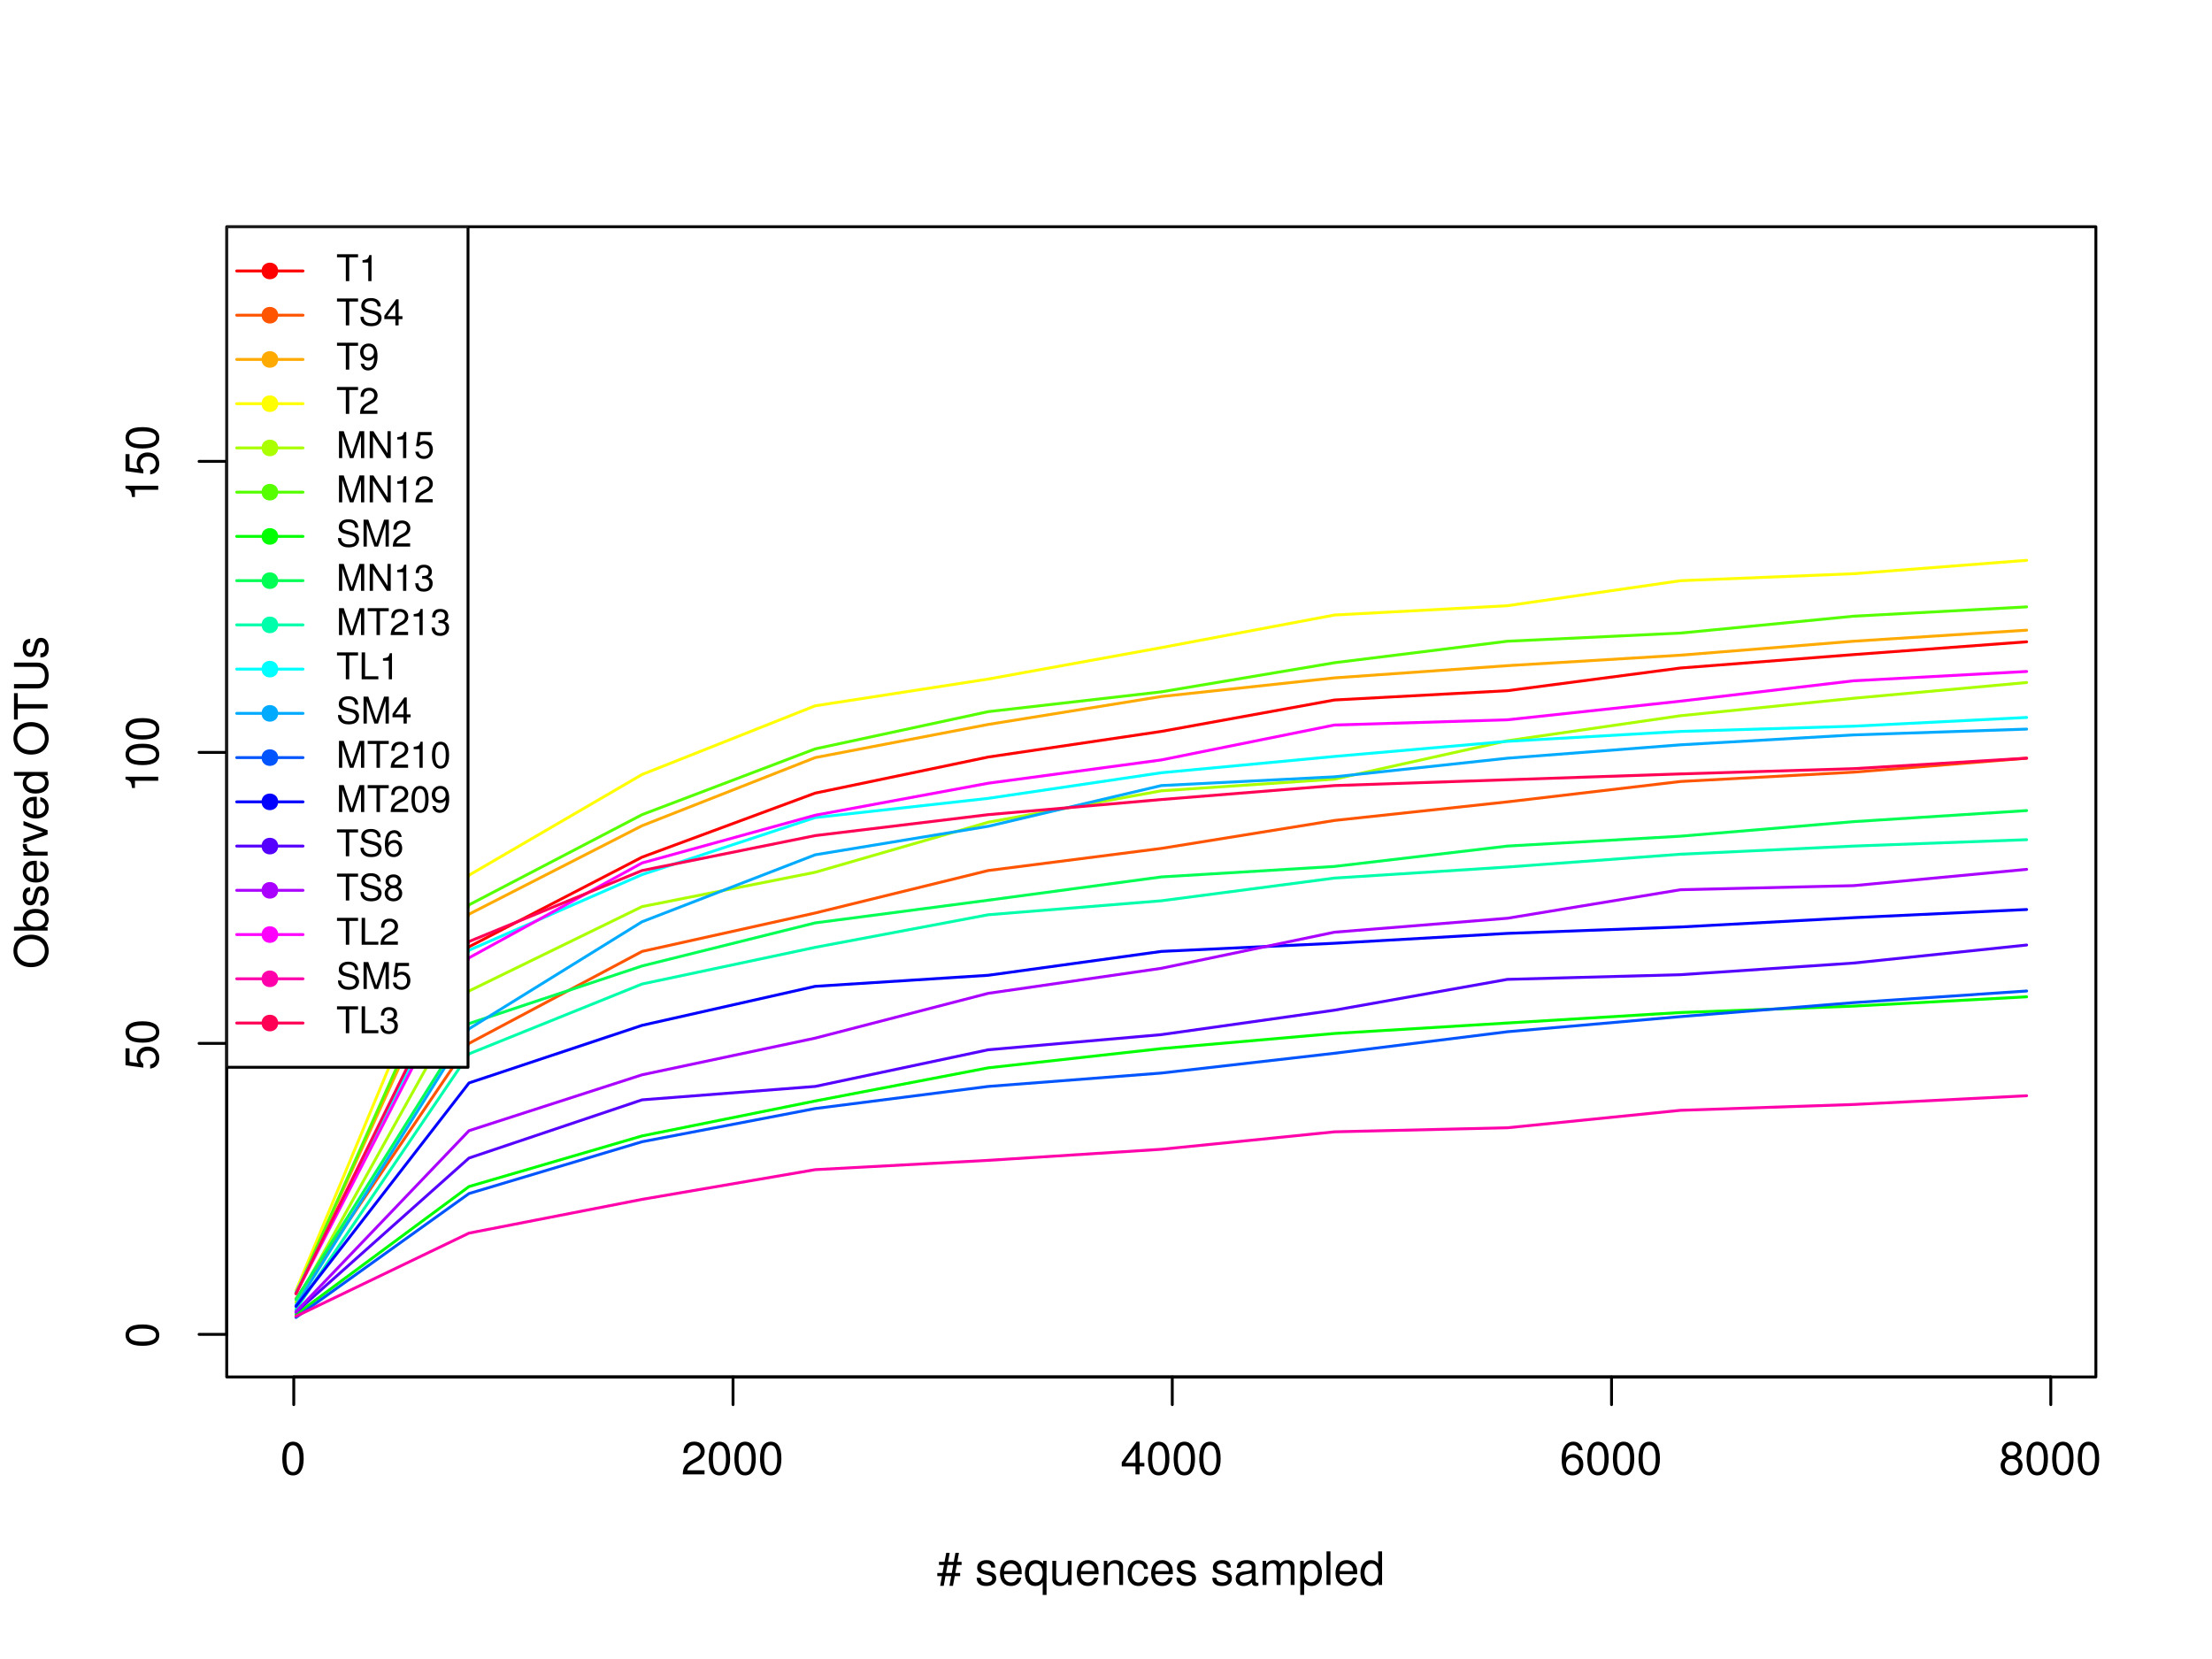 <?xml version="1.0" encoding="UTF-8"?>
<svg xmlns="http://www.w3.org/2000/svg" xmlns:xlink="http://www.w3.org/1999/xlink" width="576pt" height="432pt" viewBox="0 0 576 432" version="1.1">
<defs>
<g>
<symbol overflow="visible" id="glyph0-0">
<path style="stroke:none;" d=""/>
</symbol>
<symbol overflow="visible" id="glyph0-1">
<path style="stroke:none;" d="M 3.297 -8.516 C 2.516 -8.516 1.781 -8.156 1.344 -7.578 C 0.797 -6.828 0.516 -5.688 0.516 -4.109 C 0.516 -1.25 1.469 0.281 3.297 0.281 C 5.094 0.281 6.078 -1.25 6.078 -4.047 C 6.078 -5.703 5.812 -6.797 5.25 -7.578 C 4.812 -8.172 4.109 -8.516 3.297 -8.516 Z M 3.297 -7.578 C 4.438 -7.578 5 -6.422 5 -4.141 C 5 -1.734 4.453 -0.594 3.281 -0.594 C 2.156 -0.594 1.594 -1.781 1.594 -4.109 C 1.594 -6.438 2.156 -7.578 3.297 -7.578 Z M 3.297 -7.578 "/>
</symbol>
<symbol overflow="visible" id="glyph0-2">
<path style="stroke:none;" d="M 6.078 -1.047 L 1.594 -1.047 C 1.703 -1.734 2.094 -2.188 3.125 -2.797 L 4.328 -3.438 C 5.516 -4.094 6.125 -4.969 6.125 -6.016 C 6.125 -6.719 5.844 -7.375 5.344 -7.844 C 4.844 -8.297 4.219 -8.516 3.406 -8.516 C 2.328 -8.516 1.531 -8.125 1.062 -7.406 C 0.75 -6.953 0.625 -6.422 0.594 -5.562 L 1.656 -5.562 C 1.688 -6.125 1.766 -6.484 1.906 -6.75 C 2.188 -7.266 2.734 -7.578 3.375 -7.578 C 4.328 -7.578 5.047 -6.906 5.047 -5.984 C 5.047 -5.312 4.656 -4.734 3.906 -4.312 L 2.797 -3.688 C 1.016 -2.672 0.5 -1.875 0.406 0 L 6.078 0 L 6.078 -1.047 Z M 6.078 -1.047 "/>
</symbol>
<symbol overflow="visible" id="glyph0-3">
<path style="stroke:none;" d="M 3.922 -2.047 L 3.922 0 L 4.984 0 L 4.984 -2.047 L 6.234 -2.047 L 6.234 -2.984 L 4.984 -2.984 L 4.984 -8.516 L 4.203 -8.516 L 0.344 -3.156 L 0.344 -2.047 L 3.922 -2.047 Z M 3.922 -2.984 L 1.266 -2.984 L 3.922 -6.703 L 3.922 -2.984 Z M 3.922 -2.984 "/>
</symbol>
<symbol overflow="visible" id="glyph0-4">
<path style="stroke:none;" d="M 5.969 -6.281 C 5.766 -7.688 4.859 -8.516 3.562 -8.516 C 2.625 -8.516 1.781 -8.047 1.281 -7.297 C 0.75 -6.469 0.516 -5.422 0.516 -3.875 C 0.516 -2.453 0.734 -1.531 1.234 -0.781 C 1.688 -0.094 2.438 0.281 3.375 0.281 C 4.984 0.281 6.156 -0.922 6.156 -2.594 C 6.156 -4.172 5.078 -5.297 3.547 -5.297 C 2.719 -5.297 2.047 -4.969 1.594 -4.344 C 1.609 -6.422 2.281 -7.578 3.484 -7.578 C 4.234 -7.578 4.75 -7.109 4.922 -6.281 L 5.969 -6.281 Z M 3.422 -4.359 C 4.438 -4.359 5.078 -3.641 5.078 -2.516 C 5.078 -1.438 4.359 -0.656 3.391 -0.656 C 2.406 -0.656 1.656 -1.469 1.656 -2.562 C 1.656 -3.625 2.375 -4.359 3.422 -4.359 Z M 3.422 -4.359 "/>
</symbol>
<symbol overflow="visible" id="glyph0-5">
<path style="stroke:none;" d="M 4.688 -4.469 C 5.562 -5 5.859 -5.438 5.859 -6.234 C 5.859 -7.578 4.812 -8.516 3.297 -8.516 C 1.797 -8.516 0.75 -7.578 0.75 -6.234 C 0.75 -5.453 1.031 -5.016 1.891 -4.469 C 0.922 -4.016 0.438 -3.297 0.438 -2.359 C 0.438 -0.797 1.625 0.281 3.297 0.281 C 4.984 0.281 6.156 -0.797 6.156 -2.359 C 6.156 -3.297 5.672 -4.016 4.688 -4.469 Z M 3.297 -7.578 C 4.203 -7.578 4.781 -7.047 4.781 -6.219 C 4.781 -5.422 4.188 -4.891 3.297 -4.891 C 2.406 -4.891 1.828 -5.422 1.828 -6.234 C 1.828 -7.047 2.406 -7.578 3.297 -7.578 Z M 3.297 -4.016 C 4.359 -4.016 5.078 -3.344 5.078 -2.344 C 5.078 -1.328 4.359 -0.656 3.281 -0.656 C 2.25 -0.656 1.531 -1.344 1.531 -2.344 C 1.531 -3.344 2.25 -4.016 3.297 -4.016 Z M 3.297 -4.016 "/>
</symbol>
<symbol overflow="visible" id="glyph0-6">
<path style="stroke:none;" d="M 5.812 -8.359 L 4.891 -8.359 L 4.469 -6.016 L 2.969 -6.016 L 3.406 -8.359 L 2.5 -8.359 L 2.062 -6.016 L 0.609 -6.016 L 0.609 -5.203 L 1.906 -5.203 L 1.531 -3.109 L 0.172 -3.109 L 0.172 -2.297 L 1.375 -2.297 L 0.922 0.234 L 1.844 0.234 L 2.297 -2.297 L 3.797 -2.297 L 3.344 0.234 L 4.25 0.234 L 4.719 -2.297 L 6.125 -2.297 L 6.125 -3.109 L 4.859 -3.109 L 5.234 -5.203 L 6.5 -5.203 L 6.5 -6.016 L 5.391 -6.016 L 5.812 -8.359 Z M 4.312 -5.203 L 3.953 -3.109 L 2.453 -3.109 L 2.828 -5.203 L 4.312 -5.203 Z M 4.312 -5.203 "/>
</symbol>
<symbol overflow="visible" id="glyph0-7">
<path style="stroke:none;" d=""/>
</symbol>
<symbol overflow="visible" id="glyph0-8">
<path style="stroke:none;" d="M 5.25 -4.531 C 5.25 -5.766 4.422 -6.469 2.969 -6.469 C 1.516 -6.469 0.562 -5.719 0.562 -4.547 C 0.562 -3.562 1.062 -3.094 2.562 -2.734 L 3.484 -2.516 C 4.188 -2.344 4.469 -2.094 4.469 -1.625 C 4.469 -1.047 3.875 -0.641 3 -0.641 C 2.453 -0.641 2 -0.797 1.75 -1.062 C 1.594 -1.25 1.531 -1.422 1.469 -1.875 L 0.406 -1.875 C 0.453 -0.422 1.266 0.281 2.922 0.281 C 4.5 0.281 5.516 -0.5 5.516 -1.719 C 5.516 -2.656 4.984 -3.172 3.734 -3.469 L 2.766 -3.703 C 1.953 -3.891 1.609 -4.156 1.609 -4.594 C 1.609 -5.172 2.125 -5.547 2.938 -5.547 C 3.75 -5.547 4.172 -5.203 4.203 -4.531 L 5.25 -4.531 Z M 5.25 -4.531 "/>
</symbol>
<symbol overflow="visible" id="glyph0-9">
<path style="stroke:none;" d="M 6.156 -2.812 C 6.156 -3.766 6.078 -4.344 5.906 -4.812 C 5.5 -5.844 4.531 -6.469 3.359 -6.469 C 1.609 -6.469 0.484 -5.125 0.484 -3.062 C 0.484 -1 1.578 0.281 3.344 0.281 C 4.781 0.281 5.766 -0.547 6.031 -1.906 L 5.016 -1.906 C 4.734 -1.078 4.172 -0.641 3.375 -0.641 C 2.734 -0.641 2.203 -0.938 1.859 -1.469 C 1.625 -1.828 1.531 -2.188 1.531 -2.812 L 6.156 -2.812 Z M 1.547 -3.625 C 1.625 -4.781 2.344 -5.547 3.344 -5.547 C 4.328 -5.547 5.094 -4.734 5.094 -3.703 C 5.094 -3.672 5.094 -3.641 5.078 -3.625 L 1.547 -3.625 Z M 1.547 -3.625 "/>
</symbol>
<symbol overflow="visible" id="glyph0-10">
<path style="stroke:none;" d="M 5.938 2.609 L 5.938 -6.281 L 5.047 -6.281 L 5.047 -5.453 C 4.578 -6.109 3.875 -6.469 3.047 -6.469 C 1.391 -6.469 0.312 -5.109 0.312 -3.031 C 0.312 -0.984 1.344 0.281 3 0.281 C 3.875 0.281 4.469 -0.031 4.938 -0.719 L 4.938 2.609 L 5.938 2.609 Z M 3.188 -5.531 C 4.266 -5.531 4.938 -4.578 4.938 -3.062 C 4.938 -1.625 4.25 -0.656 3.188 -0.656 C 2.094 -0.656 1.359 -1.625 1.359 -3.094 C 1.359 -4.547 2.094 -5.531 3.188 -5.531 Z M 3.188 -5.531 "/>
</symbol>
<symbol overflow="visible" id="glyph0-11">
<path style="stroke:none;" d="M 5.781 0 L 5.781 -6.281 L 4.781 -6.281 L 4.781 -2.719 C 4.781 -1.438 4.109 -0.594 3.078 -0.594 C 2.281 -0.594 1.781 -1.078 1.781 -1.844 L 1.781 -6.281 L 0.781 -6.281 L 0.781 -1.438 C 0.781 -0.391 1.562 0.281 2.781 0.281 C 3.703 0.281 4.297 -0.047 4.891 -0.875 L 4.891 0 L 5.781 0 Z M 5.781 0 "/>
</symbol>
<symbol overflow="visible" id="glyph0-12">
<path style="stroke:none;" d="M 0.844 -6.281 L 0.844 0 L 1.844 0 L 1.844 -3.469 C 1.844 -4.75 2.516 -5.594 3.547 -5.594 C 4.344 -5.594 4.844 -5.109 4.844 -4.359 L 4.844 0 L 5.844 0 L 5.844 -4.75 C 5.844 -5.797 5.062 -6.469 3.859 -6.469 C 2.922 -6.469 2.312 -6.109 1.766 -5.234 L 1.766 -6.281 L 0.844 -6.281 Z M 0.844 -6.281 "/>
</symbol>
<symbol overflow="visible" id="glyph0-13">
<path style="stroke:none;" d="M 5.656 -4.172 C 5.609 -4.781 5.469 -5.188 5.234 -5.531 C 4.797 -6.125 4.047 -6.469 3.172 -6.469 C 1.469 -6.469 0.375 -5.125 0.375 -3.031 C 0.375 -1.016 1.453 0.281 3.156 0.281 C 4.656 0.281 5.609 -0.625 5.719 -2.156 L 4.719 -2.156 C 4.547 -1.156 4.031 -0.641 3.188 -0.641 C 2.078 -0.641 1.422 -1.547 1.422 -3.031 C 1.422 -4.609 2.062 -5.547 3.156 -5.547 C 4 -5.547 4.531 -5.047 4.641 -4.172 L 5.656 -4.172 Z M 5.656 -4.172 "/>
</symbol>
<symbol overflow="visible" id="glyph0-14">
<path style="stroke:none;" d="M 6.422 -0.594 C 6.312 -0.562 6.266 -0.562 6.203 -0.562 C 5.859 -0.562 5.656 -0.75 5.656 -1.062 L 5.656 -4.75 C 5.656 -5.875 4.844 -6.469 3.297 -6.469 C 2.391 -6.469 1.625 -6.203 1.219 -5.734 C 0.922 -5.406 0.797 -5.047 0.781 -4.422 L 1.781 -4.422 C 1.875 -5.203 2.328 -5.547 3.266 -5.547 C 4.156 -5.547 4.672 -5.203 4.672 -4.609 L 4.672 -4.344 C 4.672 -3.922 4.422 -3.75 3.625 -3.641 C 2.203 -3.469 1.984 -3.422 1.609 -3.266 C 0.875 -2.969 0.5 -2.406 0.5 -1.578 C 0.5 -0.438 1.297 0.281 2.562 0.281 C 3.359 0.281 4 0 4.703 -0.641 C 4.781 -0.016 5.094 0.281 5.734 0.281 C 5.938 0.281 6.094 0.25 6.422 0.172 L 6.422 -0.594 Z M 4.672 -1.984 C 4.672 -1.641 4.578 -1.438 4.266 -1.156 C 3.859 -0.797 3.375 -0.594 2.781 -0.594 C 2 -0.594 1.547 -0.969 1.547 -1.609 C 1.547 -2.266 1.984 -2.609 3.062 -2.766 C 4.109 -2.906 4.328 -2.953 4.672 -3.109 L 4.672 -1.984 Z M 4.672 -1.984 "/>
</symbol>
<symbol overflow="visible" id="glyph0-15">
<path style="stroke:none;" d="M 0.844 -6.281 L 0.844 0 L 1.844 0 L 1.844 -3.953 C 1.844 -4.859 2.516 -5.594 3.328 -5.594 C 4.062 -5.594 4.484 -5.141 4.484 -4.328 L 4.484 0 L 5.5 0 L 5.5 -3.953 C 5.5 -4.859 6.156 -5.594 6.969 -5.594 C 7.703 -5.594 8.141 -5.125 8.141 -4.328 L 8.141 0 L 9.141 0 L 9.141 -4.719 C 9.141 -5.844 8.5 -6.469 7.312 -6.469 C 6.484 -6.469 5.969 -6.219 5.391 -5.516 C 5.016 -6.188 4.516 -6.469 3.703 -6.469 C 2.859 -6.469 2.297 -6.156 1.766 -5.406 L 1.766 -6.281 L 0.844 -6.281 Z M 0.844 -6.281 "/>
</symbol>
<symbol overflow="visible" id="glyph0-16">
<path style="stroke:none;" d="M 0.641 2.609 L 1.656 2.609 L 1.656 -0.656 C 2.188 -0.016 2.766 0.281 3.594 0.281 C 5.203 0.281 6.281 -1.031 6.281 -3.031 C 6.281 -5.141 5.25 -6.469 3.578 -6.469 C 2.719 -6.469 2.047 -6.078 1.578 -5.344 L 1.578 -6.281 L 0.641 -6.281 L 0.641 2.609 Z M 3.406 -5.531 C 4.516 -5.531 5.234 -4.562 5.234 -3.062 C 5.234 -1.625 4.5 -0.656 3.406 -0.656 C 2.359 -0.656 1.656 -1.625 1.656 -3.094 C 1.656 -4.578 2.359 -5.531 3.406 -5.531 Z M 3.406 -5.531 "/>
</symbol>
<symbol overflow="visible" id="glyph0-17">
<path style="stroke:none;" d="M 1.828 -8.75 L 0.812 -8.75 L 0.812 0 L 1.828 0 L 1.828 -8.75 Z M 1.828 -8.75 "/>
</symbol>
<symbol overflow="visible" id="glyph0-18">
<path style="stroke:none;" d="M 5.938 -8.75 L 4.938 -8.75 L 4.938 -5.5 C 4.531 -6.125 3.859 -6.469 3.016 -6.469 C 1.375 -6.469 0.312 -5.156 0.312 -3.156 C 0.312 -1.031 1.359 0.281 3.047 0.281 C 3.906 0.281 4.516 -0.047 5.047 -0.828 L 5.047 0 L 5.938 0 L 5.938 -8.75 Z M 3.188 -5.531 C 4.266 -5.531 4.938 -4.578 4.938 -3.078 C 4.938 -1.625 4.25 -0.656 3.188 -0.656 C 2.094 -0.656 1.359 -1.625 1.359 -3.094 C 1.359 -4.562 2.094 -5.531 3.188 -5.531 Z M 3.188 -5.531 "/>
</symbol>
<symbol overflow="visible" id="glyph1-0">
<path style="stroke:none;" d=""/>
</symbol>
<symbol overflow="visible" id="glyph1-1">
<path style="stroke:none;" d="M -8.516 -3.297 C -8.516 -2.516 -8.156 -1.781 -7.578 -1.344 C -6.828 -0.797 -5.688 -0.516 -4.109 -0.516 C -1.25 -0.516 0.281 -1.469 0.281 -3.297 C 0.281 -5.094 -1.25 -6.078 -4.047 -6.078 C -5.703 -6.078 -6.797 -5.812 -7.578 -5.25 C -8.172 -4.812 -8.516 -4.109 -8.516 -3.297 Z M -7.578 -3.297 C -7.578 -4.438 -6.422 -5 -4.141 -5 C -1.734 -5 -0.594 -4.453 -0.594 -3.281 C -0.594 -2.156 -1.781 -1.594 -4.109 -1.594 C -6.438 -1.594 -7.578 -2.156 -7.578 -3.297 Z M -7.578 -3.297 "/>
</symbol>
<symbol overflow="visible" id="glyph1-2">
<path style="stroke:none;" d="M -8.516 -5.719 L -8.516 -1.312 L -3.875 -0.688 L -3.875 -1.656 C -4.469 -2.141 -4.672 -2.562 -4.672 -3.219 C -4.672 -4.359 -3.891 -5.078 -2.625 -5.078 C -1.406 -5.078 -0.656 -4.375 -0.656 -3.219 C -0.656 -2.297 -1.125 -1.734 -2.094 -1.469 L -2.094 -0.422 C -1.391 -0.562 -1.062 -0.688 -0.75 -0.938 C -0.094 -1.422 0.281 -2.281 0.281 -3.234 C 0.281 -4.953 -0.969 -6.156 -2.766 -6.156 C -4.453 -6.156 -5.609 -5.047 -5.609 -3.406 C -5.609 -2.812 -5.453 -2.328 -5.094 -1.844 L -7.469 -2.172 L -7.469 -5.719 L -8.516 -5.719 Z M -8.516 -5.719 "/>
</symbol>
<symbol overflow="visible" id="glyph1-3">
<path style="stroke:none;" d="M -6.062 -3.109 L 0 -3.109 L 0 -4.156 L -8.516 -4.156 L -8.516 -3.469 C -7.203 -3.094 -7.016 -2.859 -6.812 -1.219 L -6.062 -1.219 L -6.062 -3.109 Z M -6.062 -3.109 "/>
</symbol>
<symbol overflow="visible" id="glyph1-4">
<path style="stroke:none;" d="M -8.891 -4.672 C -8.891 -2.156 -7.047 -0.453 -4.312 -0.453 C -1.578 -0.453 0.281 -2.156 0.281 -4.688 C 0.281 -5.734 -0.047 -6.688 -0.641 -7.391 C -1.453 -8.344 -2.812 -8.906 -4.234 -8.906 C -7.062 -8.906 -8.891 -7.234 -8.891 -4.672 Z M -7.906 -4.672 C -7.906 -6.562 -6.469 -7.781 -4.266 -7.781 C -2.141 -7.781 -0.703 -6.531 -0.703 -4.688 C -0.703 -2.812 -2.141 -1.578 -4.312 -1.578 C -6.469 -1.578 -7.906 -2.812 -7.906 -4.672 Z M -7.906 -4.672 "/>
</symbol>
<symbol overflow="visible" id="glyph1-5">
<path style="stroke:none;" d="M -8.75 -0.641 L 0 -0.641 L 0 -1.547 L -0.797 -1.547 C -0.078 -2.031 0.281 -2.656 0.281 -3.547 C 0.281 -5.203 -1.078 -6.281 -3.172 -6.281 C -5.203 -6.281 -6.469 -5.25 -6.469 -3.594 C -6.469 -2.719 -6.141 -2.109 -5.438 -1.641 L -8.75 -1.641 L -8.75 -0.641 Z M -5.531 -3.391 C -5.531 -4.516 -4.562 -5.234 -3.062 -5.234 C -1.625 -5.234 -0.656 -4.484 -0.656 -3.391 C -0.656 -2.344 -1.625 -1.641 -3.094 -1.641 C -4.578 -1.641 -5.531 -2.344 -5.531 -3.391 Z M -5.531 -3.391 "/>
</symbol>
<symbol overflow="visible" id="glyph1-6">
<path style="stroke:none;" d="M -4.531 -5.25 C -5.766 -5.25 -6.469 -4.422 -6.469 -2.969 C -6.469 -1.516 -5.719 -0.562 -4.547 -0.562 C -3.562 -0.562 -3.094 -1.062 -2.734 -2.562 L -2.516 -3.484 C -2.344 -4.188 -2.094 -4.469 -1.625 -4.469 C -1.047 -4.469 -0.641 -3.875 -0.641 -3 C -0.641 -2.453 -0.797 -2 -1.062 -1.75 C -1.25 -1.594 -1.422 -1.531 -1.875 -1.469 L -1.875 -0.406 C -0.422 -0.453 0.281 -1.266 0.281 -2.922 C 0.281 -4.5 -0.5 -5.516 -1.719 -5.516 C -2.656 -5.516 -3.172 -4.984 -3.469 -3.734 L -3.703 -2.766 C -3.891 -1.953 -4.156 -1.609 -4.594 -1.609 C -5.172 -1.609 -5.547 -2.125 -5.547 -2.938 C -5.547 -3.75 -5.203 -4.172 -4.531 -4.203 L -4.531 -5.25 Z M -4.531 -5.25 "/>
</symbol>
<symbol overflow="visible" id="glyph1-7">
<path style="stroke:none;" d="M -2.812 -6.156 C -3.766 -6.156 -4.344 -6.078 -4.812 -5.906 C -5.844 -5.5 -6.469 -4.531 -6.469 -3.359 C -6.469 -1.609 -5.125 -0.484 -3.062 -0.484 C -1 -0.484 0.281 -1.578 0.281 -3.344 C 0.281 -4.781 -0.547 -5.766 -1.906 -6.031 L -1.906 -5.016 C -1.078 -4.734 -0.641 -4.172 -0.641 -3.375 C -0.641 -2.734 -0.938 -2.203 -1.469 -1.859 C -1.828 -1.625 -2.188 -1.531 -2.812 -1.531 L -2.812 -6.156 Z M -3.625 -1.547 C -4.781 -1.625 -5.547 -2.344 -5.547 -3.344 C -5.547 -4.328 -4.734 -5.094 -3.703 -5.094 C -3.672 -5.094 -3.641 -5.094 -3.625 -5.078 L -3.625 -1.547 Z M -3.625 -1.547 "/>
</symbol>
<symbol overflow="visible" id="glyph1-8">
<path style="stroke:none;" d="M -6.281 -0.828 L 0 -0.828 L 0 -1.844 L -3.266 -1.844 C -4.156 -1.844 -4.75 -2.062 -5.094 -2.547 C -5.328 -2.859 -5.406 -3.156 -5.406 -3.859 L -6.438 -3.859 C -6.453 -3.688 -6.469 -3.594 -6.469 -3.469 C -6.469 -2.812 -6.078 -2.328 -5.141 -1.75 L -6.281 -1.75 L -6.281 -0.828 Z M -6.281 -0.828 "/>
</symbol>
<symbol overflow="visible" id="glyph1-9">
<path style="stroke:none;" d="M 0 -3.422 L -6.281 -5.828 L -6.281 -4.703 L -1.188 -2.922 L -6.281 -1.25 L -6.281 -0.125 L 0 -2.328 L 0 -3.422 Z M 0 -3.422 "/>
</symbol>
<symbol overflow="visible" id="glyph1-10">
<path style="stroke:none;" d="M -8.75 -5.938 L -8.75 -4.938 L -5.5 -4.938 C -6.125 -4.531 -6.469 -3.859 -6.469 -3.016 C -6.469 -1.375 -5.156 -0.312 -3.156 -0.312 C -1.031 -0.312 0.281 -1.359 0.281 -3.047 C 0.281 -3.906 -0.047 -4.516 -0.828 -5.047 L 0 -5.047 L 0 -5.938 L -8.75 -5.938 Z M -5.531 -3.188 C -5.531 -4.266 -4.578 -4.938 -3.078 -4.938 C -1.625 -4.938 -0.656 -4.25 -0.656 -3.188 C -0.656 -2.094 -1.625 -1.359 -3.094 -1.359 C -4.562 -1.359 -5.531 -2.094 -5.531 -3.188 Z M -5.531 -3.188 "/>
</symbol>
<symbol overflow="visible" id="glyph1-11">
<path style="stroke:none;" d=""/>
</symbol>
<symbol overflow="visible" id="glyph1-12">
<path style="stroke:none;" d="M -7.766 -4.25 L -7.766 -7.109 L -8.75 -7.109 L -8.75 -0.25 L -7.766 -0.25 L -7.766 -3.125 L 0 -3.125 L 0 -4.25 L -7.766 -4.25 Z M -7.766 -4.25 "/>
</symbol>
<symbol overflow="visible" id="glyph1-13">
<path style="stroke:none;" d="M -8.75 -6.625 L -2.609 -6.625 C -1.422 -6.625 -0.703 -5.766 -0.703 -4.375 C -0.703 -3.719 -0.859 -3.188 -1.156 -2.766 C -1.5 -2.344 -1.938 -2.141 -2.609 -2.141 L -8.75 -2.141 L -8.75 -1.016 L -2.609 -1.016 C -0.828 -1.016 0.281 -2.297 0.281 -4.375 C 0.281 -6.422 -0.859 -7.734 -2.609 -7.734 L -8.75 -7.734 L -8.75 -6.625 Z M -8.75 -6.625 "/>
</symbol>
<symbol overflow="visible" id="glyph2-0">
<path style="stroke:none;" d=""/>
</symbol>
<symbol overflow="visible" id="glyph2-1">
<path style="stroke:none;" d="M 3.391 -6.203 L 5.688 -6.203 L 5.688 -7 L 0.203 -7 L 0.203 -6.203 L 2.5 -6.203 L 2.5 0 L 3.391 0 L 3.391 -6.203 Z M 3.391 -6.203 "/>
</symbol>
<symbol overflow="visible" id="glyph2-2">
<path style="stroke:none;" d="M 2.484 -4.844 L 2.484 0 L 3.328 0 L 3.328 -6.797 L 2.766 -6.797 C 2.469 -5.75 2.281 -5.609 0.984 -5.453 L 0.984 -4.844 L 2.484 -4.844 Z M 2.484 -4.844 "/>
</symbol>
<symbol overflow="visible" id="glyph2-3">
<path style="stroke:none;" d="M 5.719 -4.938 C 5.703 -6.312 4.766 -7.109 3.156 -7.109 C 1.625 -7.109 0.672 -6.328 0.672 -5.062 C 0.672 -4.203 1.125 -3.672 2.047 -3.422 L 3.781 -2.969 C 4.656 -2.734 5.062 -2.375 5.062 -1.828 C 5.062 -1.453 4.859 -1.078 4.562 -0.859 C 4.281 -0.672 3.844 -0.562 3.281 -0.562 C 2.516 -0.562 2 -0.75 1.672 -1.156 C 1.406 -1.453 1.297 -1.797 1.312 -2.219 L 0.453 -2.219 C 0.469 -1.578 0.594 -1.156 0.875 -0.781 C 1.359 -0.125 2.156 0.219 3.219 0.219 C 4.062 0.219 4.734 0.031 5.188 -0.312 C 5.656 -0.688 5.953 -1.312 5.953 -1.922 C 5.953 -2.781 5.422 -3.422 4.469 -3.672 L 2.719 -4.141 C 1.875 -4.375 1.562 -4.641 1.562 -5.188 C 1.562 -5.891 2.188 -6.359 3.125 -6.359 C 4.234 -6.359 4.859 -5.859 4.875 -4.938 L 5.719 -4.938 Z M 5.719 -4.938 "/>
</symbol>
<symbol overflow="visible" id="glyph2-4">
<path style="stroke:none;" d="M 3.141 -1.625 L 3.141 0 L 3.984 0 L 3.984 -1.625 L 4.984 -1.625 L 4.984 -2.391 L 3.984 -2.391 L 3.984 -6.797 L 3.359 -6.797 L 0.266 -2.516 L 0.266 -1.625 L 3.141 -1.625 Z M 3.141 -2.391 L 1 -2.391 L 3.141 -5.359 L 3.141 -2.391 Z M 3.141 -2.391 "/>
</symbol>
<symbol overflow="visible" id="glyph2-5">
<path style="stroke:none;" d="M 0.516 -1.547 C 0.672 -0.438 1.406 0.219 2.438 0.219 C 3.188 0.219 3.859 -0.141 4.266 -0.75 C 4.688 -1.406 4.891 -2.25 4.891 -3.484 C 4.891 -4.625 4.703 -5.359 4.312 -5.953 C 3.938 -6.5 3.344 -6.797 2.594 -6.797 C 1.297 -6.797 0.359 -5.844 0.359 -4.516 C 0.359 -3.25 1.234 -2.344 2.453 -2.344 C 3.094 -2.344 3.562 -2.578 4.016 -3.109 C 4 -1.453 3.469 -0.531 2.5 -0.531 C 1.906 -0.531 1.484 -0.906 1.359 -1.547 L 0.516 -1.547 Z M 2.578 -6.062 C 3.375 -6.062 3.969 -5.406 3.969 -4.531 C 3.969 -3.688 3.375 -3.094 2.547 -3.094 C 1.734 -3.094 1.234 -3.672 1.234 -4.578 C 1.234 -5.438 1.797 -6.062 2.578 -6.062 Z M 2.578 -6.062 "/>
</symbol>
<symbol overflow="visible" id="glyph2-6">
<path style="stroke:none;" d="M 4.859 -0.828 L 1.281 -0.828 C 1.359 -1.391 1.672 -1.75 2.5 -2.234 L 3.469 -2.75 C 4.406 -3.266 4.906 -3.969 4.906 -4.812 C 4.906 -5.375 4.672 -5.906 4.266 -6.266 C 3.859 -6.625 3.375 -6.797 2.719 -6.797 C 1.859 -6.797 1.219 -6.5 0.844 -5.922 C 0.609 -5.562 0.5 -5.125 0.484 -4.438 L 1.328 -4.438 C 1.359 -4.906 1.406 -5.188 1.531 -5.406 C 1.75 -5.812 2.188 -6.062 2.703 -6.062 C 3.469 -6.062 4.031 -5.516 4.031 -4.781 C 4.031 -4.25 3.719 -3.797 3.125 -3.438 L 2.234 -2.938 C 0.812 -2.141 0.406 -1.5 0.328 0 L 4.859 0 L 4.859 -0.828 Z M 4.859 -0.828 "/>
</symbol>
<symbol overflow="visible" id="glyph2-7">
<path style="stroke:none;" d="M 4.484 0 L 6.453 -5.859 L 6.453 0 L 7.297 0 L 7.297 -7 L 6.062 -7 L 4.031 -0.906 L 1.953 -7 L 0.719 -7 L 0.719 0 L 1.562 0 L 1.562 -5.859 L 3.547 0 L 4.484 0 Z M 4.484 0 "/>
</symbol>
<symbol overflow="visible" id="glyph2-8">
<path style="stroke:none;" d="M 6.203 -7 L 5.359 -7 L 5.359 -1.281 L 1.703 -7 L 0.734 -7 L 0.734 0 L 1.578 0 L 1.578 -5.672 L 5.188 0 L 6.203 0 L 6.203 -7 Z M 6.203 -7 "/>
</symbol>
<symbol overflow="visible" id="glyph2-9">
<path style="stroke:none;" d="M 4.562 -6.797 L 1.062 -6.797 L 0.547 -3.094 L 1.328 -3.094 C 1.719 -3.562 2.047 -3.734 2.578 -3.734 C 3.484 -3.734 4.062 -3.109 4.062 -2.094 C 4.062 -1.125 3.484 -0.531 2.578 -0.531 C 1.828 -0.531 1.375 -0.906 1.188 -1.672 L 0.328 -1.672 C 0.453 -1.109 0.547 -0.844 0.75 -0.594 C 1.125 -0.078 1.828 0.219 2.594 0.219 C 3.969 0.219 4.922 -0.781 4.922 -2.219 C 4.922 -3.562 4.031 -4.484 2.719 -4.484 C 2.25 -4.484 1.859 -4.359 1.469 -4.062 L 1.734 -5.969 L 4.562 -5.969 L 4.562 -6.797 Z M 4.562 -6.797 "/>
</symbol>
<symbol overflow="visible" id="glyph2-10">
<path style="stroke:none;" d="M 2.125 -3.125 L 2.219 -3.125 L 2.578 -3.125 C 3.516 -3.125 3.984 -2.703 3.984 -1.891 C 3.984 -1.031 3.469 -0.531 2.578 -0.531 C 1.656 -0.531 1.203 -0.984 1.156 -1.969 L 0.312 -1.969 C 0.344 -1.422 0.438 -1.078 0.609 -0.766 C 0.953 -0.109 1.625 0.219 2.547 0.219 C 3.953 0.219 4.859 -0.609 4.859 -1.906 C 4.859 -2.766 4.516 -3.25 3.703 -3.516 C 4.344 -3.766 4.656 -4.25 4.656 -4.938 C 4.656 -6.109 3.875 -6.797 2.578 -6.797 C 1.203 -6.797 0.484 -6.047 0.453 -4.609 L 1.297 -4.609 C 1.312 -5.016 1.344 -5.25 1.453 -5.453 C 1.641 -5.828 2.062 -6.062 2.594 -6.062 C 3.344 -6.062 3.797 -5.625 3.797 -4.906 C 3.797 -4.422 3.609 -4.141 3.25 -3.984 C 3.016 -3.891 2.719 -3.844 2.125 -3.844 L 2.125 -3.125 Z M 2.125 -3.125 "/>
</symbol>
<symbol overflow="visible" id="glyph2-11">
<path style="stroke:none;" d="M 1.656 -7 L 0.766 -7 L 0.766 0 L 5.109 0 L 5.109 -0.781 L 1.656 -0.781 L 1.656 -7 Z M 1.656 -7 "/>
</symbol>
<symbol overflow="visible" id="glyph2-12">
<path style="stroke:none;" d="M 2.641 -6.797 C 2 -6.797 1.422 -6.531 1.078 -6.047 C 0.641 -5.453 0.406 -4.547 0.406 -3.297 C 0.406 -1 1.188 0.219 2.641 0.219 C 4.078 0.219 4.859 -1 4.859 -3.234 C 4.859 -4.562 4.656 -5.438 4.203 -6.047 C 3.844 -6.531 3.281 -6.797 2.641 -6.797 Z M 2.641 -6.047 C 3.547 -6.047 4 -5.125 4 -3.312 C 4 -1.375 3.562 -0.484 2.625 -0.484 C 1.734 -0.484 1.281 -1.422 1.281 -3.281 C 1.281 -5.141 1.734 -6.047 2.641 -6.047 Z M 2.641 -6.047 "/>
</symbol>
<symbol overflow="visible" id="glyph2-13">
<path style="stroke:none;" d="M 4.781 -5.031 C 4.609 -6.141 3.891 -6.797 2.844 -6.797 C 2.094 -6.797 1.422 -6.438 1.031 -5.828 C 0.609 -5.172 0.406 -4.344 0.406 -3.094 C 0.406 -1.953 0.578 -1.234 0.984 -0.625 C 1.359 -0.078 1.953 0.219 2.703 0.219 C 3.984 0.219 4.922 -0.734 4.922 -2.078 C 4.922 -3.344 4.062 -4.234 2.844 -4.234 C 2.172 -4.234 1.641 -3.969 1.281 -3.469 C 1.281 -5.125 1.828 -6.047 2.797 -6.047 C 3.391 -6.047 3.797 -5.672 3.938 -5.031 L 4.781 -5.031 Z M 2.734 -3.484 C 3.547 -3.484 4.062 -2.922 4.062 -2 C 4.062 -1.156 3.484 -0.531 2.703 -0.531 C 1.922 -0.531 1.328 -1.188 1.328 -2.047 C 1.328 -2.891 1.906 -3.484 2.734 -3.484 Z M 2.734 -3.484 "/>
</symbol>
<symbol overflow="visible" id="glyph2-14">
<path style="stroke:none;" d="M 3.75 -3.578 C 4.453 -4 4.688 -4.344 4.688 -4.984 C 4.688 -6.047 3.844 -6.797 2.641 -6.797 C 1.438 -6.797 0.594 -6.047 0.594 -4.984 C 0.594 -4.359 0.828 -4.016 1.516 -3.578 C 0.734 -3.203 0.359 -2.641 0.359 -1.891 C 0.359 -0.641 1.297 0.219 2.641 0.219 C 3.984 0.219 4.922 -0.641 4.922 -1.875 C 4.922 -2.641 4.531 -3.203 3.75 -3.578 Z M 2.641 -6.047 C 3.359 -6.047 3.812 -5.625 3.812 -4.969 C 3.812 -4.344 3.344 -3.922 2.641 -3.922 C 1.922 -3.922 1.453 -4.344 1.453 -4.984 C 1.453 -5.625 1.922 -6.047 2.641 -6.047 Z M 2.641 -3.203 C 3.484 -3.203 4.062 -2.672 4.062 -1.875 C 4.062 -1.062 3.484 -0.531 2.625 -0.531 C 1.797 -0.531 1.219 -1.078 1.219 -1.875 C 1.219 -2.672 1.797 -3.203 2.641 -3.203 Z M 2.641 -3.203 "/>
</symbol>
</g>
<clipPath id="clip1">
  <path d="M 59.039 59.039 L 546.758 59.039 L 546.758 359.559 L 59.039 359.559 Z M 59.039 59.039 "/>
</clipPath>
<clipPath id="clip2">
  <path d="M 0 0 L 577 0 L 577 433 L 0 433 Z M 0 0 "/>
</clipPath>
<clipPath id="clip3">
  <path d="M 0 0 L 577 0 L 577 433 L 0 433 Z M 0 0 "/>
</clipPath>
<clipPath id="clip4">
  <path d="M 59.039 59.039 L 546.758 59.039 L 546.758 359.559 L 59.039 359.559 Z M 59.039 59.039 "/>
</clipPath>
</defs>
<g id="surface0">
<rect x="0" y="0" width="576" height="432" style="fill:rgb(100%,100%,100%);fill-opacity:1;stroke:none;"/>
<g clip-path="url(#clip1)" clip-rule="nonzero">
<path style="fill:none;stroke-width:0.75;stroke-linecap:round;stroke-linejoin:round;stroke:rgb(100%,0%,0%);stroke-opacity:1;stroke-miterlimit:10;" d="M 77.066 336.707 L 77.066 336.707 L 122.133 246.535 L 167.199 223.195 L 212.266 206.527 L 257.332 197.129 L 302.398 190.461 L 347.465 182.277 L 392.535 179.855 L 437.602 173.945 L 482.668 170.457 L 527.734 167.125 "/>
</g>
<g clip-path="url(#clip2)" clip-rule="nonzero">
<path style="fill:none;stroke-width:0.75;stroke-linecap:round;stroke-linejoin:round;stroke:rgb(0%,0%,0%);stroke-opacity:1;stroke-miterlimit:10;" d="M 76.496 358.559 L 534.023 358.559 "/>
<path style="fill:none;stroke-width:0.75;stroke-linecap:round;stroke-linejoin:round;stroke:rgb(0%,0%,0%);stroke-opacity:1;stroke-miterlimit:10;" d="M 76.496 358.559 L 76.496 365.762 "/>
<path style="fill:none;stroke-width:0.75;stroke-linecap:round;stroke-linejoin:round;stroke:rgb(0%,0%,0%);stroke-opacity:1;stroke-miterlimit:10;" d="M 190.879 358.559 L 190.879 365.762 "/>
<path style="fill:none;stroke-width:0.75;stroke-linecap:round;stroke-linejoin:round;stroke:rgb(0%,0%,0%);stroke-opacity:1;stroke-miterlimit:10;" d="M 305.258 358.559 L 305.258 365.762 "/>
<path style="fill:none;stroke-width:0.75;stroke-linecap:round;stroke-linejoin:round;stroke:rgb(0%,0%,0%);stroke-opacity:1;stroke-miterlimit:10;" d="M 419.641 358.559 L 419.641 365.762 "/>
<path style="fill:none;stroke-width:0.75;stroke-linecap:round;stroke-linejoin:round;stroke:rgb(0%,0%,0%);stroke-opacity:1;stroke-miterlimit:10;" d="M 534.023 358.559 L 534.023 365.762 "/>
<g style="fill:rgb(0%,0%,0%);fill-opacity:1;">
  <use xlink:href="#glyph0-1" x="72.996" y="383.916"/>
</g>
<g style="fill:rgb(0%,0%,0%);fill-opacity:1;">
  <use xlink:href="#glyph0-2" x="177.379" y="383.916"/>
  <use xlink:href="#glyph0-1" x="184.051" y="383.916"/>
  <use xlink:href="#glyph0-1" x="190.723" y="383.916"/>
  <use xlink:href="#glyph0-1" x="197.395" y="383.916"/>
</g>
<g style="fill:rgb(0%,0%,0%);fill-opacity:1;">
  <use xlink:href="#glyph0-3" x="291.758" y="383.916"/>
  <use xlink:href="#glyph0-1" x="298.43" y="383.916"/>
  <use xlink:href="#glyph0-1" x="305.102" y="383.916"/>
  <use xlink:href="#glyph0-1" x="311.773" y="383.916"/>
</g>
<g style="fill:rgb(0%,0%,0%);fill-opacity:1;">
  <use xlink:href="#glyph0-4" x="406.141" y="383.916"/>
  <use xlink:href="#glyph0-1" x="412.812" y="383.916"/>
  <use xlink:href="#glyph0-1" x="419.484" y="383.916"/>
  <use xlink:href="#glyph0-1" x="426.156" y="383.916"/>
</g>
<g style="fill:rgb(0%,0%,0%);fill-opacity:1;">
  <use xlink:href="#glyph0-5" x="520.523" y="383.916"/>
  <use xlink:href="#glyph0-1" x="527.195" y="383.916"/>
  <use xlink:href="#glyph0-1" x="533.867" y="383.916"/>
  <use xlink:href="#glyph0-1" x="540.539" y="383.916"/>
</g>
<path style="fill:none;stroke-width:0.75;stroke-linecap:round;stroke-linejoin:round;stroke:rgb(0%,0%,0%);stroke-opacity:1;stroke-miterlimit:10;" d="M 59.039 347.465 L 59.039 120.145 "/>
<path style="fill:none;stroke-width:0.75;stroke-linecap:round;stroke-linejoin:round;stroke:rgb(0%,0%,0%);stroke-opacity:1;stroke-miterlimit:10;" d="M 59.039 347.465 L 51.84 347.465 "/>
<path style="fill:none;stroke-width:0.75;stroke-linecap:round;stroke-linejoin:round;stroke:rgb(0%,0%,0%);stroke-opacity:1;stroke-miterlimit:10;" d="M 59.039 271.691 L 51.84 271.691 "/>
<path style="fill:none;stroke-width:0.75;stroke-linecap:round;stroke-linejoin:round;stroke:rgb(0%,0%,0%);stroke-opacity:1;stroke-miterlimit:10;" d="M 59.039 195.918 L 51.84 195.918 "/>
<path style="fill:none;stroke-width:0.75;stroke-linecap:round;stroke-linejoin:round;stroke:rgb(0%,0%,0%);stroke-opacity:1;stroke-miterlimit:10;" d="M 59.039 120.145 L 51.84 120.145 "/>
<g style="fill:rgb(0%,0%,0%);fill-opacity:1;">
  <use xlink:href="#glyph1-1" x="41.197" y="350.965"/>
</g>
<g style="fill:rgb(0%,0%,0%);fill-opacity:1;">
  <use xlink:href="#glyph1-2" x="41.197" y="278.691"/>
  <use xlink:href="#glyph1-1" x="41.197" y="272.02"/>
</g>
<g style="fill:rgb(0%,0%,0%);fill-opacity:1;">
  <use xlink:href="#glyph1-3" x="41.197" y="206.418"/>
  <use xlink:href="#glyph1-1" x="41.197" y="199.746"/>
  <use xlink:href="#glyph1-1" x="41.197" y="193.074"/>
</g>
<g style="fill:rgb(0%,0%,0%);fill-opacity:1;">
  <use xlink:href="#glyph1-3" x="41.197" y="130.645"/>
  <use xlink:href="#glyph1-2" x="41.197" y="123.973"/>
  <use xlink:href="#glyph1-1" x="41.197" y="117.301"/>
</g>
<path style="fill:none;stroke-width:0.75;stroke-linecap:round;stroke-linejoin:round;stroke:rgb(0%,0%,0%);stroke-opacity:1;stroke-miterlimit:10;" d="M 59.039 358.559 L 59.039 358.559 L 545.762 358.559 L 545.762 59.039 L 59.039 59.039 L 59.039 358.559 "/>
</g>
<g clip-path="url(#clip3)" clip-rule="nonzero">
<g style="fill:rgb(0%,0%,0%);fill-opacity:1;">
  <use xlink:href="#glyph0-6" x="243.898" y="412.717"/>
  <use xlink:href="#glyph0-7" x="250.57" y="412.717"/>
  <use xlink:href="#glyph0-8" x="253.906" y="412.717"/>
  <use xlink:href="#glyph0-9" x="259.906" y="412.717"/>
  <use xlink:href="#glyph0-10" x="266.578" y="412.717"/>
  <use xlink:href="#glyph0-11" x="273.25" y="412.717"/>
  <use xlink:href="#glyph0-9" x="279.922" y="412.717"/>
  <use xlink:href="#glyph0-12" x="286.594" y="412.717"/>
  <use xlink:href="#glyph0-13" x="293.266" y="412.717"/>
  <use xlink:href="#glyph0-9" x="299.266" y="412.717"/>
  <use xlink:href="#glyph0-8" x="305.938" y="412.717"/>
  <use xlink:href="#glyph0-7" x="311.938" y="412.717"/>
  <use xlink:href="#glyph0-8" x="315.273" y="412.717"/>
  <use xlink:href="#glyph0-14" x="321.273" y="412.717"/>
  <use xlink:href="#glyph0-15" x="327.945" y="412.717"/>
  <use xlink:href="#glyph0-16" x="337.941" y="412.717"/>
  <use xlink:href="#glyph0-17" x="344.613" y="412.717"/>
  <use xlink:href="#glyph0-9" x="347.277" y="412.717"/>
  <use xlink:href="#glyph0-18" x="353.949" y="412.717"/>
</g>
<g style="fill:rgb(0%,0%,0%);fill-opacity:1;">
  <use xlink:href="#glyph1-4" x="12.396" y="252.301"/>
  <use xlink:href="#glyph1-5" x="12.396" y="242.965"/>
  <use xlink:href="#glyph1-6" x="12.396" y="236.293"/>
  <use xlink:href="#glyph1-7" x="12.396" y="230.293"/>
  <use xlink:href="#glyph1-8" x="12.396" y="223.621"/>
  <use xlink:href="#glyph1-9" x="12.396" y="219.625"/>
  <use xlink:href="#glyph1-7" x="12.396" y="213.625"/>
  <use xlink:href="#glyph1-10" x="12.396" y="206.953"/>
  <use xlink:href="#glyph1-11" x="12.396" y="200.281"/>
  <use xlink:href="#glyph1-4" x="12.396" y="196.945"/>
  <use xlink:href="#glyph1-12" x="12.396" y="187.609"/>
  <use xlink:href="#glyph1-13" x="12.396" y="180.277"/>
  <use xlink:href="#glyph1-6" x="12.396" y="171.613"/>
</g>
</g>
<g clip-path="url(#clip4)" clip-rule="nonzero">
<path style="fill:none;stroke-width:0.75;stroke-linecap:round;stroke-linejoin:round;stroke:rgb(100%,33.333%,0%);stroke-opacity:1;stroke-miterlimit:10;" d="M 77.066 338.223 L 77.066 338.223 L 122.133 271.691 L 167.199 247.746 L 212.266 237.746 L 257.332 226.684 L 302.398 220.926 L 347.465 213.648 L 392.535 208.801 L 437.602 203.496 L 482.668 201.07 L 527.734 197.434 "/>
<path style="fill:none;stroke-width:0.75;stroke-linecap:round;stroke-linejoin:round;stroke:rgb(100%,66.667%,0%);stroke-opacity:1;stroke-miterlimit:10;" d="M 77.066 336.707 L 77.066 336.707 L 122.133 238.047 L 167.199 215.012 L 212.266 197.281 L 257.332 188.645 L 302.398 181.371 L 347.465 176.52 L 392.535 173.336 L 437.602 170.609 L 482.668 166.973 L 527.734 164.094 "/>
<path style="fill:none;stroke-width:0.75;stroke-linecap:round;stroke-linejoin:round;stroke:rgb(100%,100%,0%);stroke-opacity:1;stroke-miterlimit:10;" d="M 77.066 336.102 L 77.066 336.102 L 122.133 227.895 L 167.199 201.676 L 212.266 183.793 L 257.332 176.824 L 302.398 168.641 L 347.465 160.152 L 392.535 157.727 L 437.602 151.211 L 482.668 149.395 L 527.734 145.906 "/>
<path style="fill:none;stroke-width:0.75;stroke-linecap:round;stroke-linejoin:round;stroke:rgb(66.667%,100%,0%);stroke-opacity:1;stroke-miterlimit:10;" d="M 77.066 339.133 L 77.066 339.133 L 122.133 258.055 L 167.199 236.078 L 212.266 227.137 L 257.332 214.105 L 302.398 205.922 L 347.465 202.891 L 392.535 192.887 L 437.602 186.371 L 482.668 181.824 L 527.734 177.734 "/>
<path style="fill:none;stroke-width:0.75;stroke-linecap:round;stroke-linejoin:round;stroke:rgb(33.333%,100%,0%);stroke-opacity:1;stroke-miterlimit:10;" d="M 77.066 336.859 L 77.066 336.859 L 122.133 235.625 L 167.199 212.133 L 212.266 195.008 L 257.332 185.309 L 302.398 180.156 L 347.465 172.578 L 392.535 166.973 L 437.602 164.852 L 482.668 160.457 L 527.734 158.031 "/>
<path style="fill:none;stroke-width:0.75;stroke-linecap:round;stroke-linejoin:round;stroke:rgb(0%,100%,0%);stroke-opacity:1;stroke-miterlimit:10;" d="M 77.066 342.312 L 77.066 342.312 L 122.133 308.973 L 167.199 295.789 L 212.266 286.695 L 257.332 278.059 L 302.398 273.055 L 347.465 269.117 L 392.535 266.387 L 437.602 263.66 L 482.668 261.992 L 527.734 259.57 "/>
<path style="fill:none;stroke-width:0.75;stroke-linecap:round;stroke-linejoin:round;stroke:rgb(0%,100%,33.333%);stroke-opacity:1;stroke-miterlimit:10;" d="M 77.066 338.375 L 77.066 338.375 L 122.133 266.539 L 167.199 251.535 L 212.266 240.32 L 257.332 234.41 L 302.398 228.352 L 347.465 225.621 L 392.535 220.316 L 437.602 217.742 L 482.668 213.953 L 527.734 211.074 "/>
<path style="fill:none;stroke-width:0.75;stroke-linecap:round;stroke-linejoin:round;stroke:rgb(0%,100%,66.667%);stroke-opacity:1;stroke-miterlimit:10;" d="M 77.066 340.949 L 77.066 340.949 L 122.133 274.422 L 167.199 256.234 L 212.266 246.688 L 257.332 238.199 L 302.398 234.562 L 347.465 228.652 L 392.535 225.773 L 437.602 222.438 L 482.668 220.316 L 527.734 218.652 "/>
<path style="fill:none;stroke-width:0.75;stroke-linecap:round;stroke-linejoin:round;stroke:rgb(0%,100%,100%);stroke-opacity:1;stroke-miterlimit:10;" d="M 77.066 336.555 L 77.066 336.555 L 122.133 247.445 L 167.199 227.742 L 212.266 212.891 L 257.332 207.891 L 302.398 201.223 L 347.465 196.98 L 392.535 193.039 L 437.602 190.461 L 482.668 189.098 L 527.734 186.824 "/>
<path style="fill:none;stroke-width:0.75;stroke-linecap:round;stroke-linejoin:round;stroke:rgb(0%,66.667%,100%);stroke-opacity:1;stroke-miterlimit:10;" d="M 77.066 339.891 L 77.066 339.891 L 122.133 267.902 L 167.199 240.02 L 212.266 222.59 L 257.332 215.164 L 302.398 204.559 L 347.465 202.285 L 392.535 197.434 L 437.602 193.949 L 482.668 191.371 L 527.734 189.855 "/>
<path style="fill:none;stroke-width:0.75;stroke-linecap:round;stroke-linejoin:round;stroke:rgb(0%,33.333%,100%);stroke-opacity:1;stroke-miterlimit:10;" d="M 77.066 343.07 L 77.066 343.07 L 122.133 310.793 L 167.199 297.305 L 212.266 288.664 L 257.332 282.906 L 302.398 279.422 L 347.465 274.27 L 392.535 268.66 L 437.602 264.723 L 482.668 261.086 L 527.734 258.055 "/>
<path style="fill:none;stroke-width:0.75;stroke-linecap:round;stroke-linejoin:round;stroke:rgb(0%,0%,100%);stroke-opacity:1;stroke-miterlimit:10;" d="M 77.066 340.191 L 77.066 340.191 L 122.133 281.996 L 167.199 266.996 L 212.266 256.84 L 257.332 253.961 L 302.398 247.746 L 347.465 245.625 L 392.535 243.051 L 437.602 241.383 L 482.668 238.957 L 527.734 236.836 "/>
<path style="fill:none;stroke-width:0.75;stroke-linecap:round;stroke-linejoin:round;stroke:rgb(33.333%,0%,100%);stroke-opacity:1;stroke-miterlimit:10;" d="M 77.066 341.707 L 77.066 341.707 L 122.133 301.547 L 167.199 286.395 L 212.266 282.906 L 257.332 273.359 L 302.398 269.418 L 347.465 263.055 L 392.535 255.023 L 437.602 253.809 L 482.668 250.777 L 527.734 246.082 "/>
<path style="fill:none;stroke-width:0.75;stroke-linecap:round;stroke-linejoin:round;stroke:rgb(66.667%,0%,100%);stroke-opacity:1;stroke-miterlimit:10;" d="M 77.066 341.555 L 77.066 341.555 L 122.133 294.426 L 167.199 279.875 L 212.266 270.328 L 257.332 258.66 L 302.398 252.145 L 347.465 242.746 L 392.535 239.109 L 437.602 231.684 L 482.668 230.621 L 527.734 226.379 "/>
<path style="fill:none;stroke-width:0.75;stroke-linecap:round;stroke-linejoin:round;stroke:rgb(100%,0%,100%);stroke-opacity:1;stroke-miterlimit:10;" d="M 77.066 336.859 L 77.066 336.859 L 122.133 249.414 L 167.199 224.711 L 212.266 212.285 L 257.332 203.949 L 302.398 197.887 L 347.465 188.797 L 392.535 187.434 L 437.602 182.582 L 482.668 177.277 L 527.734 174.852 "/>
<path style="fill:none;stroke-width:0.75;stroke-linecap:round;stroke-linejoin:round;stroke:rgb(100%,0%,66.667%);stroke-opacity:1;stroke-miterlimit:10;" d="M 77.066 342.77 L 77.066 342.77 L 122.133 321.098 L 167.199 312.309 L 212.266 304.578 L 257.332 302.152 L 302.398 299.273 L 347.465 294.727 L 392.535 293.668 L 437.602 289.121 L 482.668 287.605 L 527.734 285.332 "/>
<path style="fill:none;stroke-width:0.75;stroke-linecap:round;stroke-linejoin:round;stroke:rgb(100%,0%,33.333%);stroke-opacity:1;stroke-miterlimit:10;" d="M 77.066 336.859 L 77.066 336.859 L 122.133 245.172 L 167.199 226.684 L 212.266 217.59 L 257.332 212.133 L 302.398 208.195 L 347.465 204.559 L 392.535 203.043 L 437.602 201.527 L 482.668 200.16 L 527.734 197.434 "/>
<path style="fill-rule:nonzero;fill:rgb(100%,100%,100%);fill-opacity:1;stroke-width:0.75;stroke-linecap:round;stroke-linejoin:round;stroke:rgb(0%,0%,0%);stroke-opacity:1;stroke-miterlimit:10;" d="M 59.039 59.039 L 121.871 59.039 L 121.871 277.918 L 59.039 277.918 Z M 59.039 59.039 "/>
<path style="fill:none;stroke-width:0.75;stroke-linecap:round;stroke-linejoin:round;stroke:rgb(100%,0%,0%);stroke-opacity:1;stroke-miterlimit:10;" d="M 61.633 70.559 L 78.91 70.559 "/>
<path style="fill:none;stroke-width:0.75;stroke-linecap:round;stroke-linejoin:round;stroke:rgb(100%,33.333%,0%);stroke-opacity:1;stroke-miterlimit:10;" d="M 61.633 82.078 L 78.91 82.078 "/>
<path style="fill:none;stroke-width:0.75;stroke-linecap:round;stroke-linejoin:round;stroke:rgb(100%,66.667%,0%);stroke-opacity:1;stroke-miterlimit:10;" d="M 61.633 93.602 L 78.91 93.602 "/>
<path style="fill:none;stroke-width:0.75;stroke-linecap:round;stroke-linejoin:round;stroke:rgb(100%,100%,0%);stroke-opacity:1;stroke-miterlimit:10;" d="M 61.633 105.121 L 78.91 105.121 "/>
<path style="fill:none;stroke-width:0.75;stroke-linecap:round;stroke-linejoin:round;stroke:rgb(66.667%,100%,0%);stroke-opacity:1;stroke-miterlimit:10;" d="M 61.633 116.641 L 78.91 116.641 "/>
<path style="fill:none;stroke-width:0.75;stroke-linecap:round;stroke-linejoin:round;stroke:rgb(33.333%,100%,0%);stroke-opacity:1;stroke-miterlimit:10;" d="M 61.633 128.16 L 78.91 128.16 "/>
<path style="fill:none;stroke-width:0.75;stroke-linecap:round;stroke-linejoin:round;stroke:rgb(0%,100%,0%);stroke-opacity:1;stroke-miterlimit:10;" d="M 61.633 139.68 L 78.91 139.68 "/>
<path style="fill:none;stroke-width:0.75;stroke-linecap:round;stroke-linejoin:round;stroke:rgb(0%,100%,33.333%);stroke-opacity:1;stroke-miterlimit:10;" d="M 61.633 151.199 L 78.91 151.199 "/>
<path style="fill:none;stroke-width:0.75;stroke-linecap:round;stroke-linejoin:round;stroke:rgb(0%,100%,66.667%);stroke-opacity:1;stroke-miterlimit:10;" d="M 61.633 162.719 L 78.91 162.719 "/>
<path style="fill:none;stroke-width:0.75;stroke-linecap:round;stroke-linejoin:round;stroke:rgb(0%,100%,100%);stroke-opacity:1;stroke-miterlimit:10;" d="M 61.633 174.238 L 78.91 174.238 "/>
<path style="fill:none;stroke-width:0.75;stroke-linecap:round;stroke-linejoin:round;stroke:rgb(0%,66.667%,100%);stroke-opacity:1;stroke-miterlimit:10;" d="M 61.633 185.762 L 78.91 185.762 "/>
<path style="fill:none;stroke-width:0.75;stroke-linecap:round;stroke-linejoin:round;stroke:rgb(0%,33.333%,100%);stroke-opacity:1;stroke-miterlimit:10;" d="M 61.633 197.281 L 78.91 197.281 "/>
<path style="fill:none;stroke-width:0.75;stroke-linecap:round;stroke-linejoin:round;stroke:rgb(0%,0%,100%);stroke-opacity:1;stroke-miterlimit:10;" d="M 61.633 208.801 L 78.91 208.801 "/>
<path style="fill:none;stroke-width:0.75;stroke-linecap:round;stroke-linejoin:round;stroke:rgb(33.333%,0%,100%);stroke-opacity:1;stroke-miterlimit:10;" d="M 61.633 220.32 L 78.91 220.32 "/>
<path style="fill:none;stroke-width:0.75;stroke-linecap:round;stroke-linejoin:round;stroke:rgb(66.667%,0%,100%);stroke-opacity:1;stroke-miterlimit:10;" d="M 61.633 231.84 L 78.91 231.84 "/>
<path style="fill:none;stroke-width:0.75;stroke-linecap:round;stroke-linejoin:round;stroke:rgb(100%,0%,100%);stroke-opacity:1;stroke-miterlimit:10;" d="M 61.633 243.359 L 78.91 243.359 "/>
<path style="fill:none;stroke-width:0.75;stroke-linecap:round;stroke-linejoin:round;stroke:rgb(100%,0%,66.667%);stroke-opacity:1;stroke-miterlimit:10;" d="M 61.633 254.879 L 78.91 254.879 "/>
<path style="fill:none;stroke-width:0.75;stroke-linecap:round;stroke-linejoin:round;stroke:rgb(100%,0%,33.333%);stroke-opacity:1;stroke-miterlimit:10;" d="M 61.633 266.398 L 78.91 266.398 "/>
<path style=" stroke:none;fill-rule:nonzero;fill:rgb(100%,0%,0%);fill-opacity:1;" d="M 72.434 70.559 C 72.434 73.441 68.113 73.441 68.113 70.559 C 68.113 67.68 72.434 67.68 72.434 70.559 "/>
<path style=" stroke:none;fill-rule:nonzero;fill:rgb(100%,33.333%,0%);fill-opacity:1;" d="M 72.434 82.078 C 72.434 84.961 68.113 84.961 68.113 82.078 C 68.113 79.199 72.434 79.199 72.434 82.078 "/>
<path style=" stroke:none;fill-rule:nonzero;fill:rgb(100%,66.667%,0%);fill-opacity:1;" d="M 72.434 93.602 C 72.434 96.48 68.113 96.48 68.113 93.602 C 68.113 90.719 72.434 90.719 72.434 93.602 "/>
<path style=" stroke:none;fill-rule:nonzero;fill:rgb(100%,100%,0%);fill-opacity:1;" d="M 72.434 105.121 C 72.434 108 68.113 108 68.113 105.121 C 68.113 102.238 72.434 102.238 72.434 105.121 "/>
<path style=" stroke:none;fill-rule:nonzero;fill:rgb(66.667%,100%,0%);fill-opacity:1;" d="M 72.434 116.641 C 72.434 119.52 68.113 119.52 68.113 116.641 C 68.113 113.762 72.434 113.762 72.434 116.641 "/>
<path style=" stroke:none;fill-rule:nonzero;fill:rgb(33.333%,100%,0%);fill-opacity:1;" d="M 72.434 128.16 C 72.434 131.039 68.113 131.039 68.113 128.16 C 68.113 125.281 72.434 125.281 72.434 128.16 "/>
<path style=" stroke:none;fill-rule:nonzero;fill:rgb(0%,100%,0%);fill-opacity:1;" d="M 72.434 139.68 C 72.434 142.559 68.113 142.559 68.113 139.68 C 68.113 136.801 72.434 136.801 72.434 139.68 "/>
<path style=" stroke:none;fill-rule:nonzero;fill:rgb(0%,100%,33.333%);fill-opacity:1;" d="M 72.434 151.199 C 72.434 154.078 68.113 154.078 68.113 151.199 C 68.113 148.32 72.434 148.32 72.434 151.199 "/>
<path style=" stroke:none;fill-rule:nonzero;fill:rgb(0%,100%,66.667%);fill-opacity:1;" d="M 72.434 162.719 C 72.434 165.602 68.113 165.602 68.113 162.719 C 68.113 159.84 72.434 159.84 72.434 162.719 "/>
<path style=" stroke:none;fill-rule:nonzero;fill:rgb(0%,100%,100%);fill-opacity:1;" d="M 72.434 174.238 C 72.434 177.121 68.113 177.121 68.113 174.238 C 68.113 171.359 72.434 171.359 72.434 174.238 "/>
<path style=" stroke:none;fill-rule:nonzero;fill:rgb(0%,66.667%,100%);fill-opacity:1;" d="M 72.434 185.762 C 72.434 188.641 68.113 188.641 68.113 185.762 C 68.113 182.879 72.434 182.879 72.434 185.762 "/>
<path style=" stroke:none;fill-rule:nonzero;fill:rgb(0%,33.333%,100%);fill-opacity:1;" d="M 72.434 197.281 C 72.434 200.16 68.113 200.16 68.113 197.281 C 68.113 194.398 72.434 194.398 72.434 197.281 "/>
<path style=" stroke:none;fill-rule:nonzero;fill:rgb(0%,0%,100%);fill-opacity:1;" d="M 72.434 208.801 C 72.434 211.68 68.113 211.68 68.113 208.801 C 68.113 205.922 72.434 205.922 72.434 208.801 "/>
<path style=" stroke:none;fill-rule:nonzero;fill:rgb(33.333%,0%,100%);fill-opacity:1;" d="M 72.434 220.32 C 72.434 223.199 68.113 223.199 68.113 220.32 C 68.113 217.441 72.434 217.441 72.434 220.32 "/>
<path style=" stroke:none;fill-rule:nonzero;fill:rgb(66.667%,0%,100%);fill-opacity:1;" d="M 72.434 231.84 C 72.434 234.719 68.113 234.719 68.113 231.84 C 68.113 228.961 72.434 228.961 72.434 231.84 "/>
<path style=" stroke:none;fill-rule:nonzero;fill:rgb(100%,0%,100%);fill-opacity:1;" d="M 72.434 243.359 C 72.434 246.238 68.113 246.238 68.113 243.359 C 68.113 240.48 72.434 240.48 72.434 243.359 "/>
<path style=" stroke:none;fill-rule:nonzero;fill:rgb(100%,0%,66.667%);fill-opacity:1;" d="M 72.434 254.879 C 72.434 257.762 68.113 257.762 68.113 254.879 C 68.113 252 72.434 252 72.434 254.879 "/>
<path style=" stroke:none;fill-rule:nonzero;fill:rgb(100%,0%,33.333%);fill-opacity:1;" d="M 72.434 266.398 C 72.434 269.281 68.113 269.281 68.113 266.398 C 68.113 263.52 72.434 263.52 72.434 266.398 "/>
<g style="fill:rgb(0%,0%,0%);fill-opacity:1;">
  <use xlink:href="#glyph2-1" x="87.551" y="73.206"/>
  <use xlink:href="#glyph2-2" x="93.412" y="73.206"/>
</g>
<g style="fill:rgb(0%,0%,0%);fill-opacity:1;">
  <use xlink:href="#glyph2-1" x="87.551" y="84.726"/>
  <use xlink:href="#glyph2-3" x="93.412" y="84.726"/>
  <use xlink:href="#glyph2-4" x="99.812" y="84.726"/>
</g>
<g style="fill:rgb(0%,0%,0%);fill-opacity:1;">
  <use xlink:href="#glyph2-1" x="87.551" y="96.249"/>
  <use xlink:href="#glyph2-5" x="93.412" y="96.249"/>
</g>
<g style="fill:rgb(0%,0%,0%);fill-opacity:1;">
  <use xlink:href="#glyph2-1" x="87.551" y="107.769"/>
  <use xlink:href="#glyph2-6" x="93.412" y="107.769"/>
</g>
<g style="fill:rgb(0%,0%,0%);fill-opacity:1;">
  <use xlink:href="#glyph2-7" x="87.551" y="119.288"/>
  <use xlink:href="#glyph2-8" x="95.542" y="119.288"/>
  <use xlink:href="#glyph2-2" x="102.469" y="119.288"/>
  <use xlink:href="#glyph2-9" x="107.803" y="119.288"/>
</g>
<g style="fill:rgb(0%,0%,0%);fill-opacity:1;">
  <use xlink:href="#glyph2-7" x="87.551" y="130.808"/>
  <use xlink:href="#glyph2-8" x="95.542" y="130.808"/>
  <use xlink:href="#glyph2-2" x="102.469" y="130.808"/>
  <use xlink:href="#glyph2-6" x="107.803" y="130.808"/>
</g>
<g style="fill:rgb(0%,0%,0%);fill-opacity:1;">
  <use xlink:href="#glyph2-3" x="87.551" y="142.327"/>
  <use xlink:href="#glyph2-7" x="93.95" y="142.327"/>
  <use xlink:href="#glyph2-6" x="101.941" y="142.327"/>
</g>
<g style="fill:rgb(0%,0%,0%);fill-opacity:1;">
  <use xlink:href="#glyph2-7" x="87.551" y="153.847"/>
  <use xlink:href="#glyph2-8" x="95.542" y="153.847"/>
  <use xlink:href="#glyph2-2" x="102.469" y="153.847"/>
  <use xlink:href="#glyph2-10" x="107.803" y="153.847"/>
</g>
<g style="fill:rgb(0%,0%,0%);fill-opacity:1;">
  <use xlink:href="#glyph2-7" x="87.551" y="165.366"/>
  <use xlink:href="#glyph2-1" x="95.542" y="165.366"/>
  <use xlink:href="#glyph2-6" x="101.403" y="165.366"/>
  <use xlink:href="#glyph2-2" x="106.737" y="165.366"/>
  <use xlink:href="#glyph2-10" x="112.071" y="165.366"/>
</g>
<g style="fill:rgb(0%,0%,0%);fill-opacity:1;">
  <use xlink:href="#glyph2-1" x="87.551" y="176.886"/>
  <use xlink:href="#glyph2-11" x="93.412" y="176.886"/>
  <use xlink:href="#glyph2-2" x="98.746" y="176.886"/>
</g>
<g style="fill:rgb(0%,0%,0%);fill-opacity:1;">
  <use xlink:href="#glyph2-3" x="87.551" y="188.409"/>
  <use xlink:href="#glyph2-7" x="93.95" y="188.409"/>
  <use xlink:href="#glyph2-4" x="101.941" y="188.409"/>
</g>
<g style="fill:rgb(0%,0%,0%);fill-opacity:1;">
  <use xlink:href="#glyph2-7" x="87.551" y="199.929"/>
  <use xlink:href="#glyph2-1" x="95.542" y="199.929"/>
  <use xlink:href="#glyph2-6" x="101.403" y="199.929"/>
  <use xlink:href="#glyph2-2" x="106.737" y="199.929"/>
  <use xlink:href="#glyph2-12" x="112.071" y="199.929"/>
</g>
<g style="fill:rgb(0%,0%,0%);fill-opacity:1;">
  <use xlink:href="#glyph2-7" x="87.551" y="211.448"/>
  <use xlink:href="#glyph2-1" x="95.542" y="211.448"/>
  <use xlink:href="#glyph2-6" x="101.403" y="211.448"/>
  <use xlink:href="#glyph2-12" x="106.737" y="211.448"/>
  <use xlink:href="#glyph2-5" x="112.071" y="211.448"/>
</g>
<g style="fill:rgb(0%,0%,0%);fill-opacity:1;">
  <use xlink:href="#glyph2-1" x="87.551" y="222.968"/>
  <use xlink:href="#glyph2-3" x="93.412" y="222.968"/>
  <use xlink:href="#glyph2-13" x="99.812" y="222.968"/>
</g>
<g style="fill:rgb(0%,0%,0%);fill-opacity:1;">
  <use xlink:href="#glyph2-1" x="87.551" y="234.487"/>
  <use xlink:href="#glyph2-3" x="93.412" y="234.487"/>
  <use xlink:href="#glyph2-14" x="99.812" y="234.487"/>
</g>
<g style="fill:rgb(0%,0%,0%);fill-opacity:1;">
  <use xlink:href="#glyph2-1" x="87.551" y="246.007"/>
  <use xlink:href="#glyph2-11" x="93.412" y="246.007"/>
  <use xlink:href="#glyph2-6" x="98.746" y="246.007"/>
</g>
<g style="fill:rgb(0%,0%,0%);fill-opacity:1;">
  <use xlink:href="#glyph2-3" x="87.551" y="257.526"/>
  <use xlink:href="#glyph2-7" x="93.95" y="257.526"/>
  <use xlink:href="#glyph2-9" x="101.941" y="257.526"/>
</g>
<g style="fill:rgb(0%,0%,0%);fill-opacity:1;">
  <use xlink:href="#glyph2-1" x="87.551" y="269.046"/>
  <use xlink:href="#glyph2-11" x="93.412" y="269.046"/>
  <use xlink:href="#glyph2-10" x="98.746" y="269.046"/>
</g>
</g>
</g>
</svg>
